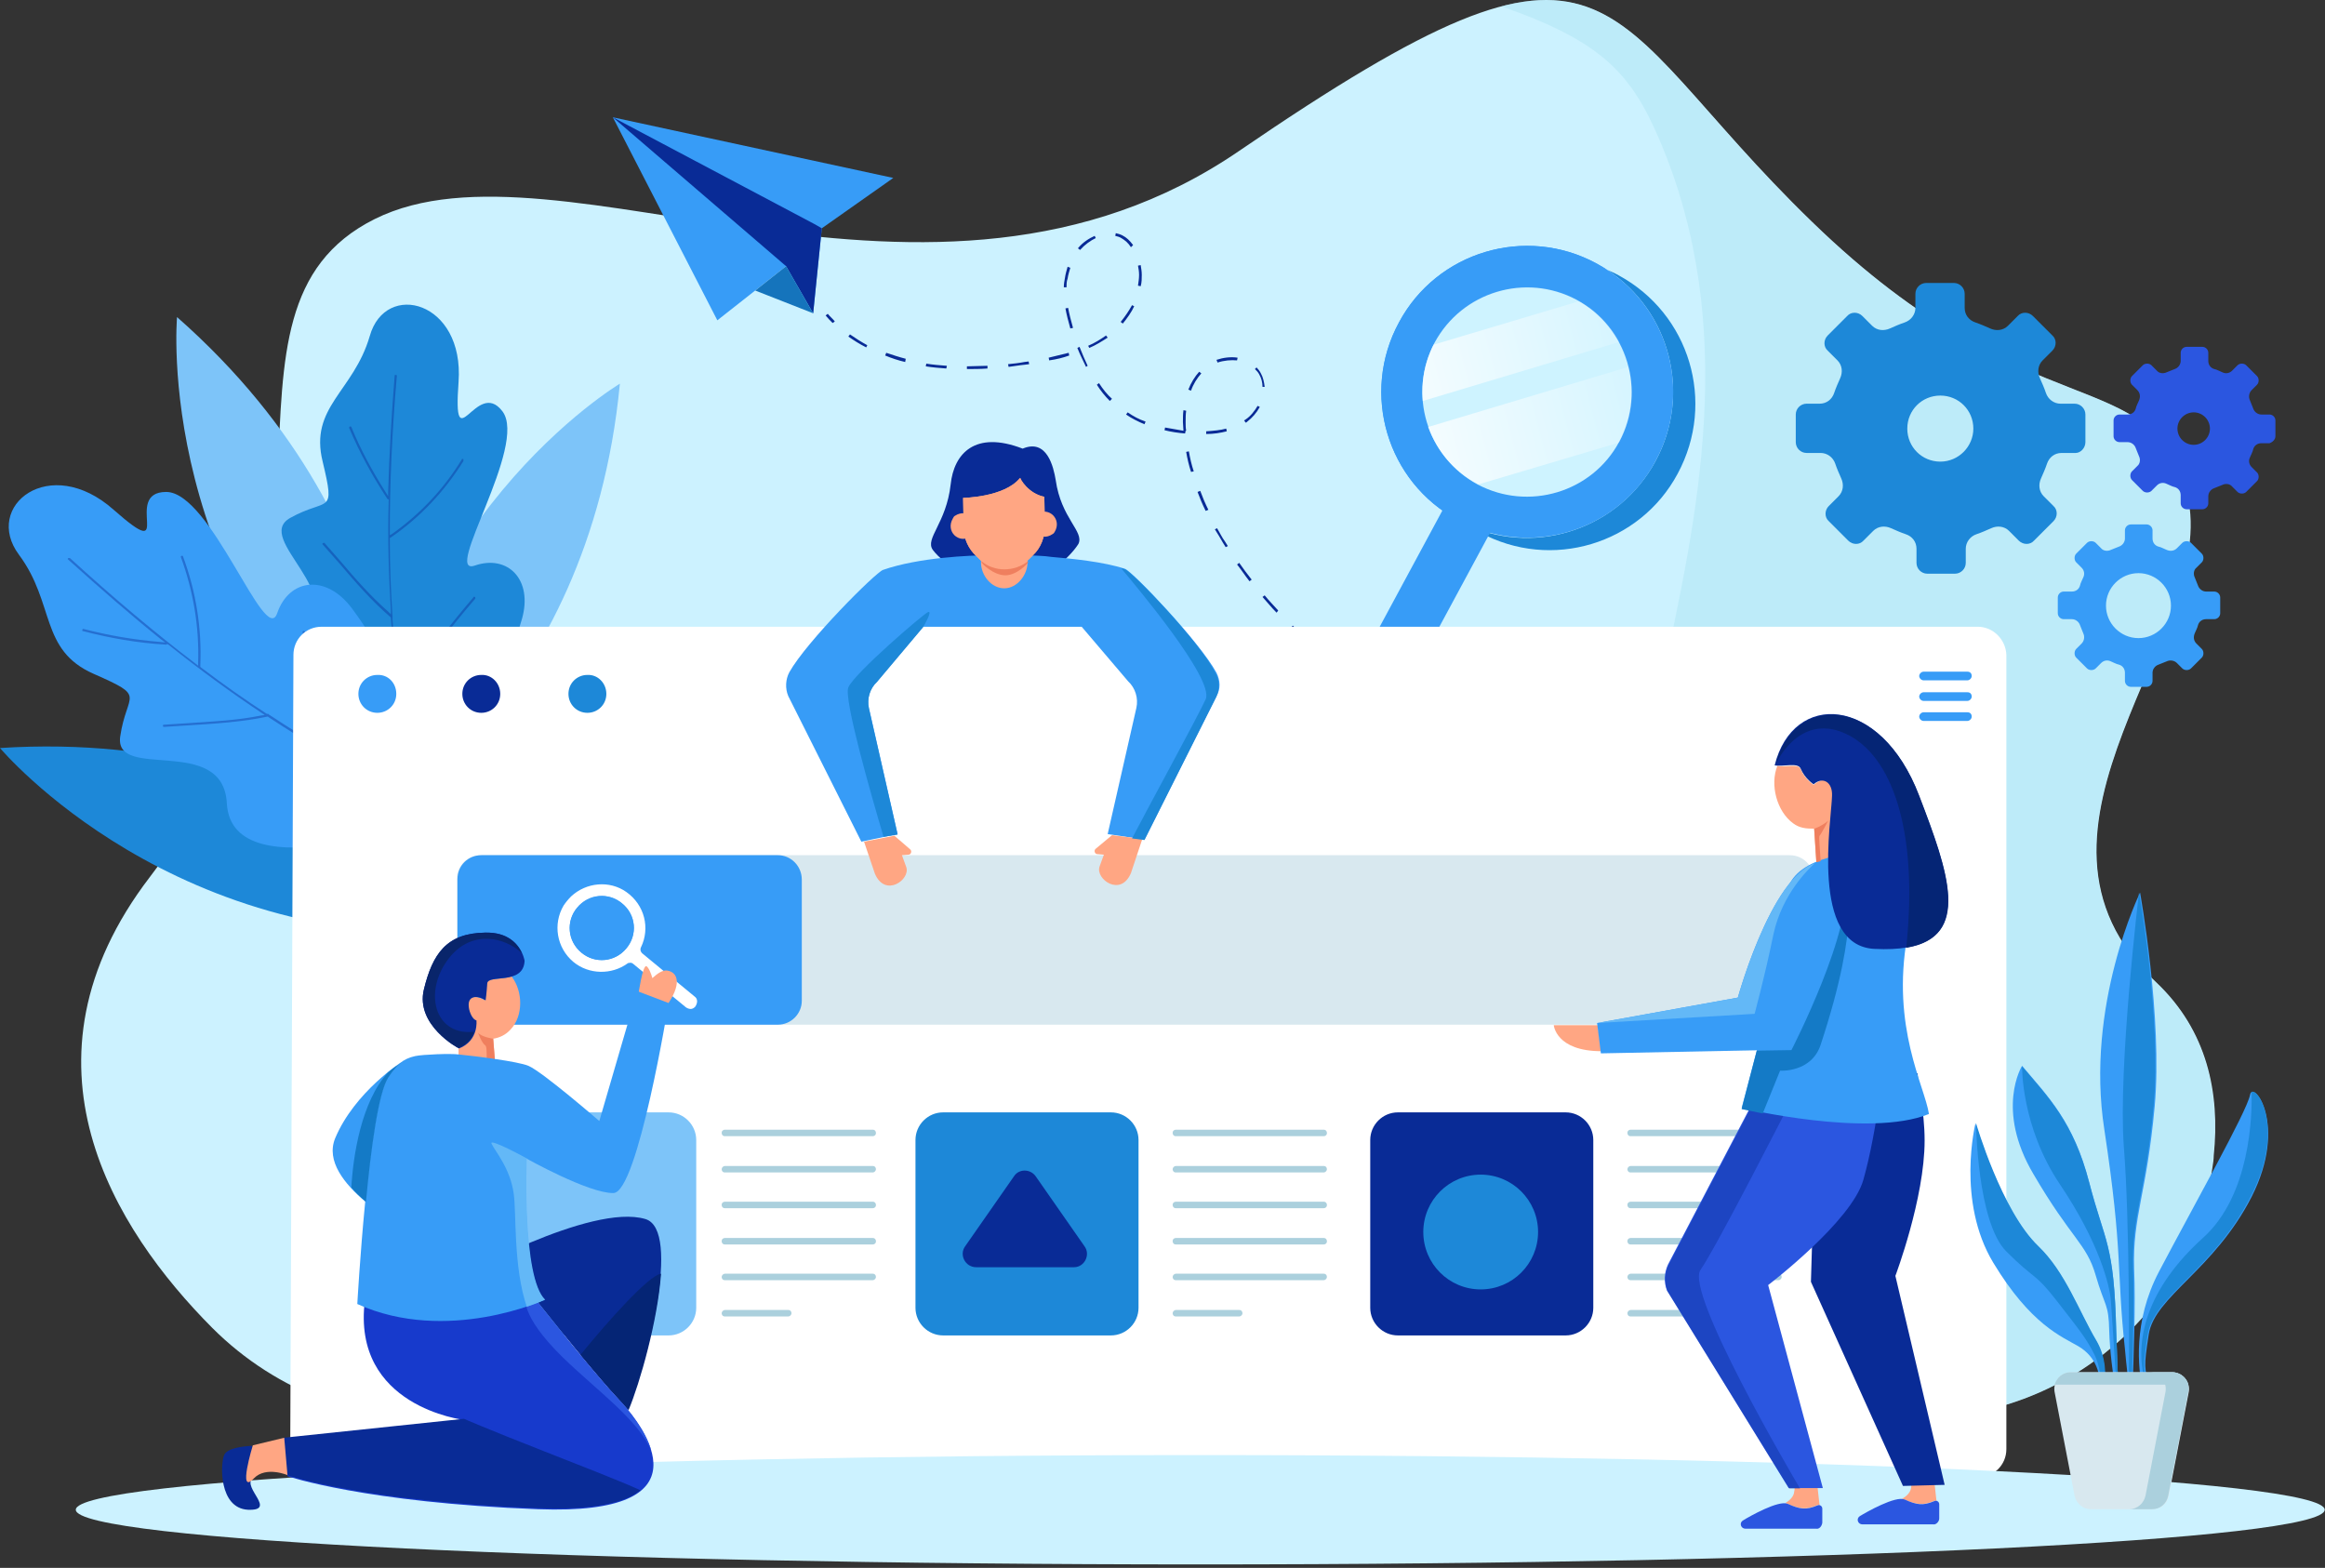 <svg width="347" height="234" viewBox="0 0 347 234" fill="none" xmlns="http://www.w3.org/2000/svg">
<rect x="0" y="0" width="347" height="234" fill="#333333" stroke="none"/>
<path d="M63.347 211.588H286.436C308.252 211.588 327.24 195.67 330.23 174.016C330.31 173.531 330.391 172.965 330.391 172.48C331.361 163.107 329.422 153.816 321.826 146.624C297.344 123.677 331.522 94.185 326.432 73.823C321.342 53.462 303.485 65.178 270.438 33.1C237.31 1.023 242.481 -16.834 184.951 22.515C138.814 54.108 83.466 18.96 55.914 32.696C28.442 46.432 55.994 87.075 22.382 130.868C1.212 158.502 17.049 183.469 31.674 198.175C36.522 203.023 42.258 206.659 48.561 209.002C53.247 210.78 58.257 211.588 63.347 211.588Z" fill="#CCF2FF"/>
<path opacity="0.48" d="M326.351 73.823C321.261 53.462 303.404 65.178 270.357 33.1C247.814 11.284 243.046 -3.987 224.058 0.942C239.168 6.194 243.45 11.042 247.652 20.819C271.73 77.217 221.877 133.858 255.813 159.31C274.478 173.369 235.613 193.811 200.222 211.587H286.355C308.171 211.587 327.159 195.67 330.149 174.016C330.23 173.531 330.31 172.965 330.31 172.48C331.28 163.107 329.341 153.815 321.746 146.624C297.344 123.758 331.442 94.185 326.351 73.823Z" fill="#ADE4F2"/>
<path d="M133.32 26.556L91.466 17.506L107.06 47.806L117.322 39.726L121.362 46.756L122.654 34.07L133.32 26.556Z" fill="#379CF7"/>
<path d="M121.523 33.424L122.654 34.07L121.362 46.756L117.322 39.726L91.466 17.506L121.523 33.424Z" fill="#092B96"/>
<path d="M112.716 43.362L121.362 46.756L117.322 39.726L112.716 43.362Z" fill="#1574BC"/>
<path d="M124.27 48.21C123.866 47.806 123.543 47.483 123.22 47.079L123.543 46.836C123.866 47.24 124.27 47.564 124.594 47.968L124.27 48.21Z" fill="#092B96"/>
<path d="M234.32 112.123C233.27 112.042 232.219 111.961 231.25 111.881L231.33 111.477C232.381 111.557 233.35 111.719 234.401 111.719L234.32 112.123ZM228.179 111.396C227.129 111.234 226.159 111.073 225.109 110.83L225.19 110.426C226.159 110.669 227.21 110.83 228.179 110.992V111.396ZM222.119 110.184C221.15 109.941 220.099 109.618 219.13 109.295L219.21 108.891C220.18 109.214 221.15 109.457 222.2 109.78L222.119 110.184ZM216.221 108.325C215.251 108.002 214.282 107.598 213.312 107.194L213.474 106.871C214.443 107.275 215.413 107.679 216.382 108.002L216.221 108.325ZM210.484 105.901C209.514 105.497 208.626 105.013 207.737 104.528L207.898 104.205C208.787 104.689 209.757 105.174 210.646 105.578L210.484 105.901ZM204.99 102.993C204.101 102.508 203.212 101.942 202.323 101.377L202.566 101.053C203.454 101.619 204.262 102.185 205.151 102.669L204.99 102.993ZM199.818 99.599C199.01 99.033 198.122 98.387 197.314 97.741L197.556 97.417C198.364 98.064 199.172 98.71 199.98 99.276L199.818 99.599ZM194.97 95.721C194.162 95.074 193.435 94.347 192.708 93.62L192.95 93.377C193.678 94.105 194.486 94.751 195.213 95.478L194.97 95.721ZM190.526 91.438C189.799 90.711 189.153 89.903 188.426 89.095L188.749 88.853C189.395 89.661 190.122 90.388 190.769 91.115L190.526 91.438ZM186.486 86.752C185.84 85.944 185.274 85.055 184.628 84.247L184.951 84.005C185.517 84.813 186.163 85.701 186.81 86.509L186.486 86.752ZM182.931 81.661C182.77 81.419 182.689 81.257 182.527 81.015C182.123 80.288 181.719 79.641 181.315 78.995L181.638 78.833C182.042 79.48 182.366 80.207 182.85 80.853C183.012 81.096 183.093 81.257 183.254 81.5L182.931 81.661ZM179.942 76.248C179.457 75.278 179.053 74.309 178.73 73.42L179.134 73.258C179.457 74.147 179.861 75.117 180.346 76.086L179.942 76.248ZM177.76 70.43C177.437 69.461 177.194 68.41 177.033 67.441L177.437 67.36C177.598 68.329 177.841 69.38 178.164 70.349L177.76 70.43ZM180.022 64.774V64.37C181.154 64.289 182.123 64.209 183.012 63.966L183.093 64.37C182.123 64.613 181.154 64.774 180.022 64.774ZM176.871 64.693C175.821 64.613 174.77 64.451 173.801 64.209L173.882 63.805C174.77 63.966 175.659 64.128 176.629 64.289C176.629 63.885 176.548 63.401 176.548 62.997C176.548 62.431 176.548 61.785 176.629 61.219L177.033 61.3C176.952 61.865 176.952 62.431 176.952 62.997C176.952 63.401 176.952 63.885 177.033 64.289H176.952L176.871 64.693ZM170.811 63.32C169.842 62.916 168.872 62.431 168.064 61.865L168.306 61.542C169.114 62.108 170.003 62.593 170.973 62.916L170.811 63.32ZM185.921 63.077L185.678 62.754C185.759 62.673 185.84 62.673 185.921 62.593C186.648 62.108 187.214 61.381 187.698 60.573L188.022 60.734C187.537 61.623 186.89 62.35 186.163 62.916C186.082 62.997 186.002 63.077 185.921 63.077ZM165.64 59.845C164.913 59.118 164.266 58.31 163.701 57.421L164.024 57.179C164.59 58.068 165.236 58.876 165.963 59.522L165.64 59.845ZM177.76 58.31L177.356 58.149C177.76 57.098 178.326 56.209 178.972 55.482L179.295 55.725C178.649 56.452 178.083 57.341 177.76 58.31ZM188.426 57.745C188.426 57.098 188.264 56.452 187.941 55.886C187.779 55.563 187.537 55.321 187.294 55.078L187.537 54.836C187.779 55.078 188.022 55.401 188.183 55.725C188.506 56.29 188.668 57.017 188.749 57.745H188.426ZM144.309 55.078V54.674C145.278 54.674 146.329 54.593 147.379 54.593V54.997C146.329 55.078 145.278 55.078 144.309 55.078ZM141.238 54.997C140.188 54.917 139.138 54.836 138.168 54.674L138.249 54.27C139.218 54.432 140.269 54.513 141.319 54.593L141.238 54.997ZM162.085 54.755C161.681 53.866 161.196 52.977 160.792 51.927L161.115 51.765C161.519 52.816 161.923 53.705 162.327 54.593L162.085 54.755ZM150.53 54.755L150.45 54.351C151.258 54.27 152.066 54.189 152.874 54.028L153.52 53.947L153.601 54.351L152.954 54.432C152.066 54.513 151.258 54.674 150.53 54.755ZM181.719 54.109L181.558 53.705C182.527 53.381 183.658 53.22 184.709 53.381L184.628 53.785C183.739 53.705 182.689 53.785 181.719 54.109ZM135.098 54.028C134.047 53.785 133.078 53.462 132.108 53.058L132.27 52.654C133.239 52.977 134.209 53.301 135.178 53.543L135.098 54.028ZM156.59 53.785L156.51 53.381C157.56 53.139 158.53 52.897 159.499 52.654L159.58 53.058C158.691 53.381 157.722 53.624 156.59 53.785ZM162.57 51.927L162.408 51.604C163.378 51.2 164.266 50.634 165.074 50.069L165.317 50.392C164.428 50.957 163.539 51.523 162.57 51.927ZM129.28 51.846C128.31 51.361 127.422 50.796 126.614 50.23L126.856 49.907C127.664 50.473 128.553 51.038 129.442 51.523L129.28 51.846ZM159.742 49.018C159.418 47.887 159.176 46.917 159.014 46.029L159.418 45.948C159.58 46.837 159.822 47.806 160.146 48.937L159.742 49.018ZM167.579 48.291L167.256 48.049C167.902 47.241 168.468 46.433 168.953 45.544L169.276 45.705C168.872 46.594 168.226 47.483 167.579 48.291ZM159.176 42.877H158.772C158.772 42.393 158.853 41.908 158.934 41.504C159.014 40.938 159.176 40.373 159.338 39.807L159.742 39.969C159.58 40.534 159.418 41.019 159.338 41.585C159.176 41.989 159.176 42.473 159.176 42.877ZM170.246 42.716L169.842 42.635C169.922 42.069 170.003 41.585 170.003 41.019C170.003 40.534 169.922 40.049 169.842 39.645L170.246 39.565C170.326 40.049 170.407 40.534 170.407 41.019C170.407 41.585 170.407 42.15 170.246 42.716ZM161.196 37.302L160.873 37.06C161.6 36.171 162.489 35.605 163.378 35.201L163.539 35.525C162.731 35.929 161.923 36.494 161.196 37.302ZM168.791 36.898C168.387 36.252 167.902 35.848 167.337 35.525C167.094 35.363 166.771 35.282 166.448 35.201L166.529 34.797C166.852 34.878 167.175 34.959 167.498 35.121C168.145 35.444 168.63 35.929 169.114 36.575L168.791 36.898Z" fill="#092B96"/>
<path d="M238.037 112.204C237.875 112.204 237.714 112.204 237.552 112.204V111.8C238.037 111.8 238.602 111.8 239.087 111.8V112.204C238.764 112.204 238.36 112.204 238.037 112.204Z" fill="#092B96"/>
<path d="M241.592 41.1C241.026 40.776 240.461 40.534 239.895 40.292C249.268 46.433 252.5 58.795 247.086 68.814C241.673 78.833 229.553 82.954 219.291 78.51C219.776 78.833 220.341 79.157 220.907 79.48C231.492 85.217 244.743 81.257 250.399 70.673C256.136 60.007 252.177 46.837 241.592 41.1Z" fill="#1D88D8"/>
<path d="M238.279 39.322C227.694 33.585 214.443 37.544 208.787 48.129C203.05 58.714 207.009 71.965 217.594 77.621C228.179 83.358 241.43 79.399 247.086 68.814C252.823 58.229 248.864 45.059 238.279 39.322ZM220.503 72.288C212.908 68.168 210.08 58.714 214.12 51.119C218.241 43.524 227.694 40.696 235.289 44.736C242.885 48.856 245.713 58.31 241.673 65.905C237.633 73.5 228.098 76.329 220.503 72.288Z" fill="#379CF7"/>
<path d="M212.1 49.907C217.513 39.888 229.633 35.767 239.895 40.292C239.41 39.968 238.845 39.645 238.279 39.322C227.694 33.585 214.443 37.544 208.787 48.129C203.05 58.714 207.009 71.965 217.594 77.621C218.16 77.945 218.725 78.187 219.291 78.429C209.918 72.369 206.686 60.007 212.1 49.907Z" fill="#379CF7"/>
<path opacity="0.05" d="M235.128 44.574C227.452 40.615 217.998 43.604 214.039 51.28C210.08 58.956 213.069 68.41 220.745 72.369C228.421 76.328 237.875 73.339 241.834 65.663C245.793 57.987 242.804 48.533 235.128 44.574Z" fill="white"/>
<path d="M241.673 51.038L212.342 59.845C212.1 57.017 212.585 54.108 213.958 51.442L235.613 44.978C238.279 46.352 240.299 48.533 241.673 51.038Z" fill="url(#paint0_linear)"/>
<path d="M241.834 65.663C241.753 65.825 241.673 65.986 241.592 66.067L220.665 72.288C217.029 70.43 214.443 67.279 213.15 63.724L243.046 54.755C244.016 58.391 243.612 62.188 241.834 65.663Z" fill="url(#paint1_linear)"/>
<path d="M223.515 77.421L216.616 73.7L194.024 115.59L200.923 119.31L223.515 77.421Z" fill="#379CF7"/>
<path d="M311.242 65.986V61.865C311.242 60.977 310.514 60.249 309.626 60.249H307.525C306.555 60.249 305.666 59.603 305.343 58.633C305.101 57.906 304.778 57.179 304.454 56.452C304.05 55.563 304.131 54.513 304.858 53.785L306.313 52.331C306.959 51.685 306.959 50.634 306.313 50.069L303.404 47.16C302.758 46.513 301.707 46.513 301.142 47.16L299.687 48.614C298.96 49.341 297.91 49.422 297.021 49.018C296.294 48.695 295.566 48.372 294.839 48.129C293.87 47.806 293.223 46.998 293.223 45.948V43.847C293.223 42.958 292.496 42.231 291.607 42.231H287.486C286.598 42.231 285.87 42.958 285.87 43.847V45.948C285.87 46.917 285.224 47.806 284.254 48.129C283.527 48.372 282.8 48.695 282.073 49.018C281.184 49.422 280.134 49.341 279.406 48.614L277.952 47.16C277.306 46.513 276.255 46.513 275.69 47.16L272.781 50.069C272.134 50.715 272.134 51.765 272.781 52.331L274.235 53.785C274.962 54.513 275.043 55.563 274.639 56.452C274.316 57.179 273.993 57.906 273.75 58.633C273.427 59.603 272.619 60.249 271.569 60.249H269.63C268.741 60.249 268.014 60.977 268.014 61.865V65.986C268.014 66.875 268.741 67.602 269.63 67.602H271.73C272.7 67.602 273.589 68.249 273.912 69.218C274.154 69.945 274.478 70.672 274.801 71.4C275.205 72.288 275.124 73.339 274.397 74.066L272.942 75.52C272.296 76.167 272.296 77.217 272.942 77.783L275.851 80.692C276.498 81.338 277.548 81.338 278.114 80.692L279.568 79.237C280.295 78.51 281.346 78.429 282.234 78.833C282.962 79.156 283.689 79.48 284.416 79.722C285.386 80.045 286.032 80.853 286.032 81.904V84.004C286.032 84.893 286.759 85.621 287.648 85.621H291.769C292.658 85.621 293.385 84.893 293.385 84.004V81.904C293.385 80.934 294.031 80.045 295.001 79.722C295.728 79.48 296.455 79.156 297.182 78.833C298.071 78.429 299.122 78.51 299.849 79.237L301.303 80.692C301.95 81.338 303 81.338 303.566 80.692L306.474 77.783C307.121 77.136 307.121 76.086 306.474 75.52L305.02 74.066C304.293 73.339 304.212 72.288 304.616 71.4C304.939 70.672 305.262 69.945 305.505 69.218C305.828 68.249 306.636 67.602 307.686 67.602H309.787C310.514 67.602 311.242 66.875 311.242 65.986ZM289.587 68.895C286.84 68.895 284.658 66.713 284.658 63.966C284.658 61.219 286.84 59.037 289.587 59.037C292.334 59.037 294.516 61.219 294.516 63.966C294.516 66.632 292.334 68.895 289.587 68.895Z" fill="#1D88D8"/>
<path d="M331.361 91.519V89.176C331.361 88.691 330.957 88.287 330.472 88.287H329.26C328.694 88.287 328.21 87.883 328.048 87.398C327.886 86.994 327.725 86.59 327.563 86.186C327.321 85.701 327.402 85.055 327.806 84.732L328.614 83.924C328.937 83.601 328.937 82.954 328.614 82.631L326.998 81.015C326.674 80.692 326.028 80.692 325.705 81.015L324.897 81.823C324.493 82.227 323.927 82.308 323.362 82.065C322.958 81.904 322.554 81.661 322.15 81.581C321.584 81.419 321.261 80.934 321.261 80.369V79.157C321.261 78.672 320.857 78.268 320.372 78.268H318.029C317.544 78.268 317.14 78.672 317.14 79.157V80.369C317.14 80.934 316.736 81.419 316.251 81.581C315.847 81.742 315.443 81.904 315.039 82.065C314.554 82.308 313.908 82.227 313.585 81.823L312.777 81.015C312.454 80.692 311.807 80.692 311.484 81.015L309.868 82.631C309.545 82.954 309.545 83.601 309.868 83.924L310.676 84.732C311.08 85.136 311.161 85.701 310.918 86.186C310.757 86.59 310.514 86.994 310.434 87.398C310.272 87.964 309.787 88.287 309.222 88.287H308.01C307.525 88.287 307.121 88.691 307.121 89.176V91.519C307.121 92.004 307.525 92.408 308.01 92.408H309.222C309.787 92.408 310.272 92.812 310.434 93.297C310.595 93.701 310.757 94.105 310.918 94.509C311.161 94.993 311.08 95.64 310.676 96.044L309.868 96.852C309.545 97.175 309.545 97.821 309.868 98.145L311.484 99.761C311.807 100.084 312.454 100.084 312.777 99.761L313.585 98.953C313.989 98.549 314.554 98.468 315.039 98.71C315.443 98.872 315.847 99.114 316.251 99.195C316.817 99.357 317.14 99.841 317.14 100.407V101.619C317.14 102.104 317.544 102.508 318.029 102.508H320.372C320.857 102.508 321.261 102.104 321.261 101.619V100.407C321.261 99.841 321.665 99.357 322.15 99.195C322.554 99.033 322.958 98.872 323.362 98.71C323.846 98.468 324.493 98.549 324.897 98.953L325.705 99.761C326.028 100.084 326.674 100.084 326.998 99.761L328.614 98.145C328.937 97.821 328.937 97.175 328.614 96.852L327.806 96.044C327.402 95.64 327.321 95.074 327.563 94.509C327.725 94.105 327.967 93.701 328.048 93.297C328.21 92.731 328.694 92.408 329.26 92.408H330.472C330.957 92.408 331.361 92.004 331.361 91.519ZM319.16 95.236C316.494 95.236 314.312 93.054 314.312 90.388C314.312 87.721 316.494 85.54 319.16 85.54C321.826 85.54 324.008 87.721 324.008 90.388C324.008 93.054 321.826 95.236 319.16 95.236Z" fill="#379CF7"/>
<path d="M339.602 65.097V62.754C339.602 62.269 339.198 61.865 338.713 61.865H337.501C336.936 61.865 336.451 61.461 336.289 60.977C336.128 60.573 335.966 60.169 335.805 59.765C335.562 59.28 335.643 58.633 336.047 58.229L336.855 57.421C337.178 57.098 337.178 56.452 336.855 56.129L335.239 54.513C334.916 54.189 334.269 54.189 333.946 54.513L333.138 55.321C332.734 55.725 332.169 55.805 331.684 55.563C331.28 55.401 330.876 55.159 330.472 55.078C329.906 54.917 329.583 54.432 329.583 53.866V52.654C329.583 52.169 329.179 51.765 328.694 51.765H326.351C325.866 51.765 325.462 52.169 325.462 52.654V53.866C325.462 54.432 325.058 54.917 324.573 55.078C324.17 55.24 323.766 55.401 323.362 55.563C322.877 55.805 322.23 55.725 321.907 55.321L321.099 54.513C320.776 54.189 320.13 54.189 319.806 54.513L318.19 56.129C317.867 56.452 317.867 57.098 318.19 57.421L318.998 58.229C319.402 58.633 319.483 59.199 319.241 59.765C319.079 60.169 318.837 60.573 318.756 60.977C318.594 61.542 318.109 61.865 317.544 61.865H316.332C315.847 61.865 315.443 62.269 315.443 62.754V65.097C315.443 65.582 315.847 65.986 316.332 65.986H317.544C318.109 65.986 318.594 66.39 318.756 66.875C318.917 67.279 319.079 67.683 319.241 68.087C319.483 68.572 319.402 69.218 318.998 69.541L318.19 70.349C317.867 70.673 317.867 71.319 318.19 71.642L319.806 73.258C320.13 73.581 320.776 73.581 321.099 73.258L321.907 72.45C322.311 72.046 322.877 71.965 323.362 72.208C323.766 72.369 324.17 72.612 324.573 72.693C325.139 72.854 325.462 73.339 325.462 73.905V75.117C325.462 75.601 325.866 76.005 326.351 76.005H328.694C329.179 76.005 329.583 75.601 329.583 75.117V74.066C329.583 73.501 329.987 73.016 330.472 72.854C330.876 72.693 331.28 72.531 331.684 72.369C332.169 72.127 332.815 72.208 333.138 72.612L333.946 73.42C334.269 73.743 334.916 73.743 335.239 73.42L336.855 71.804C337.178 71.481 337.178 70.834 336.855 70.511L336.047 69.703C335.643 69.299 335.562 68.733 335.805 68.249C335.966 67.845 336.209 67.441 336.289 67.037C336.451 66.471 336.936 66.148 337.501 66.148H338.713C339.198 65.986 339.602 65.582 339.602 65.097ZM327.401 66.39C326.028 66.39 324.977 65.259 324.977 63.966C324.977 62.593 326.109 61.542 327.401 61.542C328.775 61.542 329.825 62.673 329.825 63.966C329.825 65.259 328.775 66.39 327.401 66.39Z" fill="#2B56E0"/>
<path d="M72.882 139.029C72.882 139.029 49.45 108.487 0 111.638C0 111.638 26.26 142.988 72.882 139.029Z" fill="#1D88D8"/>
<path d="M58.58 118.263C58.58 118.263 63.67 80.126 26.422 47.321C26.422 47.321 22.785 88.044 58.58 118.263Z" fill="#7DC4F9"/>
<path d="M54.944 123.192C54.944 123.192 87.91 105.335 92.516 57.26C92.516 57.26 58.257 77.702 54.944 123.192Z" fill="#7DC4F9"/>
<path d="M62.459 120.445C62.459 120.445 34.986 103.558 45.006 95.074C52.52 88.691 37.734 80.449 43.309 77.298C48.965 74.147 50.096 77.055 48.157 68.895C46.137 60.734 52.763 58.471 55.187 50.149C57.53 41.827 69.326 44.897 68.438 57.017C67.549 69.137 71.104 56.29 74.983 61.38C78.861 66.471 65.933 86.105 70.862 84.408C75.79 82.711 79.588 86.509 77.891 92.407C73.932 106.143 62.459 120.445 62.459 120.445Z" fill="#1D88D8"/>
<path opacity="0.39" d="M63.428 126.505C63.347 126.505 63.347 126.424 63.347 126.343C61.489 116.971 59.307 104.689 58.338 92.246V92.165L58.257 92.084C55.429 89.66 52.924 86.751 50.581 84.004C49.773 83.115 48.965 82.146 48.157 81.257C48.076 81.176 48.076 81.176 48.157 81.095C48.238 81.014 48.319 81.014 48.399 81.014C48.399 81.014 48.48 81.014 48.48 81.095C49.288 81.984 50.015 82.873 50.823 83.762C53.005 86.347 55.348 89.014 57.934 91.276L58.338 91.68V91.115C58.014 85.862 57.853 80.449 58.014 74.712V74.55L57.853 74.47C57.853 74.47 57.772 74.47 57.772 74.389C55.59 71.076 53.651 67.521 52.116 63.885C52.116 63.804 52.116 63.804 52.116 63.723C52.197 63.642 52.278 63.643 52.358 63.643L52.439 63.723C53.813 67.117 55.59 70.349 57.53 73.419L57.934 74.066V73.338C58.095 67.844 58.419 62.188 58.903 56.047C58.903 55.967 58.903 55.967 58.984 55.967C59.065 55.967 59.065 55.967 59.146 55.967C59.227 55.967 59.227 56.047 59.227 56.128C58.499 64.531 58.176 72.207 58.176 79.398V79.883L58.58 79.641C62.782 76.651 66.256 72.934 68.922 68.571C68.922 68.49 69.003 68.491 69.084 68.491C69.165 68.491 69.165 68.571 69.165 68.652C69.165 68.733 69.165 68.733 69.165 68.814C66.337 73.338 62.701 77.217 58.338 80.207L58.176 80.287V80.449C58.176 84.489 58.338 88.287 58.58 92.003V92.084V92.165C58.58 92.246 58.58 92.246 58.58 92.326V92.407V92.488C58.822 95.72 59.146 99.195 59.63 102.911L59.711 103.558L60.035 103.073C63.347 98.225 66.903 93.538 70.7 89.094C70.781 89.014 70.781 89.014 70.862 89.094C70.942 89.094 70.942 89.175 70.942 89.256V89.337C66.903 94.023 63.186 98.952 59.711 104.043L59.63 104.123V104.204C60.519 110.83 61.651 117.94 63.428 126.667C63.428 126.747 63.428 126.747 63.428 126.747C63.59 126.586 63.509 126.586 63.428 126.505Z" fill="#092B96"/>
<path d="M66.175 121.576C66.175 121.576 34.582 133.696 33.855 119.879C33.29 109.537 17.049 116.647 17.938 109.941C18.907 103.235 22.058 104.123 13.978 100.568C5.898 97.013 8.242 90.064 2.828 82.792C-2.586 75.52 7.434 67.602 16.968 76.086C26.502 84.489 18.099 73.419 24.806 73.419C31.512 73.419 39.592 96.69 41.37 91.519C43.147 86.347 48.642 85.62 52.52 90.791C61.57 102.831 66.175 121.576 66.175 121.576Z" fill="#379CF7"/>
<path opacity="0.39" d="M71.831 124.646C71.751 124.646 71.751 124.646 71.67 124.646C62.701 120.202 50.985 114.223 40.077 107.032L39.996 106.951H39.915C36.118 107.759 32.078 108.002 28.28 108.244C26.987 108.325 25.775 108.406 24.483 108.486C24.402 108.486 24.402 108.486 24.321 108.406C24.321 108.325 24.321 108.163 24.402 108.163H24.483C25.695 108.082 26.987 108.002 28.199 107.921C31.755 107.678 35.391 107.517 38.946 106.79L39.511 106.709L39.026 106.386C34.421 103.315 29.896 100.002 25.129 96.205L24.967 96.124L24.806 96.205H24.725C20.523 95.962 16.402 95.235 12.363 94.185C12.282 94.185 12.282 94.104 12.282 94.104C12.282 94.023 12.282 93.942 12.363 93.862H12.443C16.16 94.831 19.958 95.478 23.836 95.801L24.644 95.882L23.998 95.397C19.473 91.761 15.029 87.882 10.181 83.519C10.1 83.438 10.1 83.438 10.1 83.438C10.1 83.358 10.181 83.358 10.181 83.277C10.262 83.277 10.342 83.277 10.423 83.277C16.968 89.256 23.109 94.427 29.169 99.033L29.573 99.356V98.871C29.735 93.458 28.846 88.206 26.987 83.115C26.987 83.034 26.987 83.034 27.068 82.954C27.149 82.954 27.23 82.954 27.23 82.954C27.311 82.954 27.311 83.034 27.311 83.034C29.25 88.286 30.139 93.781 29.896 99.356V99.518L29.977 99.598C33.37 102.184 36.602 104.446 39.834 106.547H39.915H39.996C40.077 106.547 40.077 106.547 40.158 106.628V106.709H40.239C43.066 108.567 46.137 110.506 49.611 112.526L50.177 112.85L49.934 112.203C47.995 106.386 46.379 100.326 45.167 94.346C45.167 94.266 45.167 94.185 45.248 94.185C45.329 94.185 45.41 94.185 45.41 94.185C45.41 94.185 45.49 94.185 45.49 94.266C46.783 100.568 48.561 106.87 50.581 113.011V113.092L50.662 113.173C56.722 116.647 63.428 120.202 71.751 124.323C71.831 124.323 71.831 124.404 71.831 124.404C71.993 124.485 71.912 124.566 71.831 124.646Z" fill="#092B96"/>
<path d="M295.162 93.539H47.995C45.652 93.539 43.794 95.397 43.794 97.74L43.309 218.294C43.309 220.637 45.167 222.496 47.51 222.496L295.243 220.476C297.586 220.476 299.445 218.617 299.445 216.274V97.74C299.364 95.478 297.506 93.539 295.162 93.539Z" fill="white"/>
<path d="M267.125 127.636H71.751C69.811 127.636 68.195 129.171 68.195 131.191V149.371C68.195 151.311 69.731 152.927 71.751 152.927H267.125C269.064 152.927 270.68 151.391 270.68 149.371V131.191C270.68 129.171 269.064 127.636 267.125 127.636Z" fill="#D8E8EF"/>
<path d="M116.111 127.636H71.832C69.893 127.636 68.277 129.171 68.277 131.191V149.371C68.277 151.311 69.812 152.927 71.832 152.927H116.111C118.05 152.927 119.666 151.311 119.666 149.371V131.272C119.666 129.252 118.05 127.636 116.111 127.636Z" fill="#379CF7"/>
<path d="M99.788 166.016H74.74C72.478 166.016 70.619 167.875 70.619 170.137V195.185C70.619 197.447 72.478 199.306 74.74 199.306H99.788C102.05 199.306 103.909 197.447 103.909 195.185V170.137C103.909 167.875 102.05 166.016 99.788 166.016Z" fill="#7DC4F9"/>
<path d="M165.802 166.016H140.754C138.491 166.016 136.633 167.875 136.633 170.137V195.185C136.633 197.447 138.491 199.306 140.754 199.306H165.802C168.064 199.306 169.922 197.447 169.922 195.185V170.137C169.922 167.875 168.064 166.016 165.802 166.016Z" fill="#1D88D8"/>
<path d="M108.191 169.572C107.868 169.572 107.706 169.329 107.706 169.087C107.706 168.764 107.949 168.602 108.191 168.602H130.25C130.573 168.602 130.734 168.844 130.734 169.087C130.734 169.41 130.492 169.572 130.25 169.572H108.191Z" fill="#ABD0DD"/>
<path d="M108.191 174.985C107.868 174.985 107.706 174.743 107.706 174.5C107.706 174.258 107.949 174.016 108.191 174.016H130.25C130.573 174.016 130.734 174.258 130.734 174.5C130.734 174.743 130.492 174.985 130.25 174.985H108.191Z" fill="#ABD0DD"/>
<path d="M108.191 180.318C107.868 180.318 107.706 180.076 107.706 179.833C107.706 179.51 107.949 179.349 108.191 179.349H130.25C130.573 179.349 130.734 179.591 130.734 179.833C130.734 180.157 130.492 180.318 130.25 180.318H108.191Z" fill="#ABD0DD"/>
<path d="M108.191 185.732C107.868 185.732 107.706 185.489 107.706 185.247C107.706 184.924 107.949 184.762 108.191 184.762H130.25C130.573 184.762 130.734 185.004 130.734 185.247C130.734 185.57 130.492 185.732 130.25 185.732H108.191Z" fill="#ABD0DD"/>
<path d="M108.191 191.064C107.868 191.064 107.706 190.822 107.706 190.58C107.706 190.337 107.949 190.095 108.191 190.095H130.25C130.573 190.095 130.734 190.337 130.734 190.58C130.734 190.822 130.492 191.064 130.25 191.064H108.191Z" fill="#ABD0DD"/>
<path d="M108.191 196.478C107.868 196.478 107.706 196.236 107.706 195.993C107.706 195.751 107.949 195.509 108.191 195.509H117.645C117.968 195.509 118.13 195.751 118.13 195.993C118.13 196.236 117.887 196.478 117.645 196.478H108.191Z" fill="#ABD0DD"/>
<path d="M175.498 169.572C175.174 169.572 175.013 169.329 175.013 169.087C175.013 168.764 175.255 168.602 175.498 168.602H197.556C197.879 168.602 198.041 168.844 198.041 169.087C198.041 169.41 197.798 169.572 197.556 169.572H175.498Z" fill="#ABD0DD"/>
<path d="M175.498 174.985C175.174 174.985 175.013 174.743 175.013 174.5C175.013 174.258 175.255 174.016 175.498 174.016H197.556C197.879 174.016 198.041 174.258 198.041 174.5C198.041 174.743 197.798 174.985 197.556 174.985H175.498Z" fill="#ABD0DD"/>
<path d="M175.498 180.318C175.174 180.318 175.013 180.076 175.013 179.833C175.013 179.51 175.255 179.349 175.498 179.349H197.556C197.879 179.349 198.041 179.591 198.041 179.833C198.041 180.157 197.798 180.318 197.556 180.318H175.498Z" fill="#ABD0DD"/>
<path d="M175.498 185.732C175.174 185.732 175.013 185.489 175.013 185.247C175.013 184.924 175.255 184.762 175.498 184.762H197.556C197.879 184.762 198.041 185.004 198.041 185.247C198.041 185.57 197.798 185.732 197.556 185.732H175.498Z" fill="#ABD0DD"/>
<path d="M175.498 191.064C175.174 191.064 175.013 190.822 175.013 190.58C175.013 190.337 175.255 190.095 175.498 190.095H197.556C197.879 190.095 198.041 190.337 198.041 190.58C198.041 190.822 197.798 191.064 197.556 191.064H175.498Z" fill="#ABD0DD"/>
<path d="M175.498 196.478C175.174 196.478 175.013 196.236 175.013 195.993C175.013 195.751 175.255 195.509 175.498 195.509H184.951C185.274 195.509 185.436 195.751 185.436 195.993C185.436 196.236 185.194 196.478 184.951 196.478H175.498Z" fill="#ABD0DD"/>
<path d="M233.674 166.016H208.626C206.363 166.016 204.505 167.875 204.505 170.137V195.185C204.505 197.447 206.363 199.306 208.626 199.306H233.674C235.936 199.306 237.794 197.447 237.794 195.185V170.137C237.794 167.875 235.936 166.016 233.674 166.016Z" fill="#092B96"/>
<path d="M243.37 169.572C243.046 169.572 242.885 169.329 242.885 169.087C242.885 168.764 243.127 168.602 243.37 168.602H265.428C265.751 168.602 265.913 168.844 265.913 169.087C265.913 169.41 265.67 169.572 265.428 169.572H243.37Z" fill="#ABD0DD"/>
<path d="M243.37 174.985C243.046 174.985 242.885 174.743 242.885 174.5C242.885 174.258 243.127 174.016 243.37 174.016H265.428C265.751 174.016 265.913 174.258 265.913 174.5C265.913 174.743 265.67 174.985 265.428 174.985H243.37Z" fill="#ABD0DD"/>
<path d="M243.37 180.318C243.046 180.318 242.885 180.076 242.885 179.833C242.885 179.51 243.127 179.349 243.37 179.349H265.428C265.751 179.349 265.913 179.591 265.913 179.833C265.913 180.157 265.67 180.318 265.428 180.318H243.37Z" fill="#ABD0DD"/>
<path d="M243.37 185.732C243.046 185.732 242.885 185.489 242.885 185.247C242.885 184.924 243.127 184.762 243.37 184.762H265.428C265.751 184.762 265.913 185.004 265.913 185.247C265.913 185.57 265.67 185.732 265.428 185.732H243.37Z" fill="#ABD0DD"/>
<path d="M243.37 191.064C243.046 191.064 242.885 190.822 242.885 190.58C242.885 190.337 243.127 190.095 243.37 190.095H265.428C265.751 190.095 265.913 190.337 265.913 190.58C265.913 190.822 265.67 191.064 265.428 191.064H243.37Z" fill="#ABD0DD"/>
<path d="M243.37 196.478C243.046 196.478 242.885 196.236 242.885 195.993C242.885 195.751 243.127 195.509 243.37 195.509H252.823C253.146 195.509 253.308 195.751 253.308 195.993C253.308 196.236 253.066 196.478 252.823 196.478H243.37Z" fill="#ABD0DD"/>
<path fill-rule="evenodd" clip-rule="evenodd" d="M293.627 100.245H287.082C286.759 100.245 286.436 100.568 286.436 100.892C286.436 101.215 286.759 101.538 287.082 101.538H293.627C293.95 101.538 294.274 101.215 294.274 100.892C294.274 100.488 294.031 100.245 293.627 100.245Z" fill="#379CF7"/>
<path fill-rule="evenodd" clip-rule="evenodd" d="M293.627 103.316H287.082C286.759 103.316 286.436 103.639 286.436 103.962C286.436 104.285 286.759 104.608 287.082 104.608H293.627C293.95 104.608 294.274 104.285 294.274 103.962C294.274 103.558 294.031 103.316 293.627 103.316Z" fill="#379CF7"/>
<path fill-rule="evenodd" clip-rule="evenodd" d="M293.627 106.305H287.082C286.759 106.305 286.436 106.628 286.436 106.952C286.436 107.275 286.759 107.598 287.082 107.598H293.627C293.95 107.598 294.274 107.275 294.274 106.952C294.274 106.548 294.031 106.305 293.627 106.305Z" fill="#379CF7"/>
<path d="M59.145 103.558C59.145 105.174 57.853 106.386 56.318 106.386C54.702 106.386 53.489 105.093 53.489 103.558C53.489 101.942 54.782 100.73 56.318 100.73C57.934 100.649 59.145 101.942 59.145 103.558Z" fill="#379CF7"/>
<path d="M74.659 103.558C74.659 105.174 73.366 106.386 71.831 106.386C70.215 106.386 69.003 105.093 69.003 103.558C69.003 101.942 70.296 100.73 71.831 100.73C73.366 100.649 74.659 101.942 74.659 103.558Z" fill="#092B96"/>
<path d="M90.496 103.558C90.496 105.174 89.203 106.386 87.668 106.386C86.052 106.386 84.84 105.093 84.84 103.558C84.84 101.942 86.133 100.73 87.668 100.73C89.203 100.649 90.496 101.942 90.496 103.558Z" fill="#1D88D8"/>
<path d="M161.842 185.974L154.57 175.551C153.762 174.419 152.066 174.419 151.338 175.551L144.066 185.974C143.097 187.267 144.066 189.125 145.682 189.125H160.307C161.842 189.125 162.812 187.267 161.842 185.974Z" fill="#092B96"/>
<path d="M220.988 192.438C225.718 192.438 229.553 188.603 229.553 183.873C229.553 179.143 225.718 175.308 220.988 175.308C216.258 175.308 212.423 179.143 212.423 183.873C212.423 188.603 216.258 192.438 220.988 192.438Z" fill="#1D88D8"/>
<path d="M346.955 225.324C346.955 220.799 271.811 217.163 179.134 217.163C86.456 217.163 11.312 220.799 11.312 225.324C11.312 229.848 86.456 233.484 179.134 233.484C271.811 233.484 346.955 229.848 346.955 225.324Z" fill="#CCF2FF"/>
<path fill-rule="evenodd" clip-rule="evenodd" d="M157.56 71.642C157.237 69.703 156.267 65.42 152.631 66.956C145.521 64.208 142.37 67.683 141.885 72.288C141.238 78.106 138.006 80.368 139.218 82.065C140.754 84.166 145.359 87.156 150.207 87.317C155.217 87.398 159.58 83.358 160.954 81.176C161.842 79.318 158.368 77.379 157.56 71.642Z" fill="#092B96"/>
<path fill-rule="evenodd" clip-rule="evenodd" d="M181.558 100.407C179.053 95.801 169.034 85.297 167.902 84.893C164.751 83.843 159.822 83.358 156.914 83.116C154.974 82.792 149.642 82.873 149.642 82.873H147.541C144.794 82.873 137.118 83.196 131.785 85.055C130.654 85.459 120.392 95.72 117.806 100.326C117.241 101.376 117.16 102.75 117.645 103.881L128.553 125.616L133.966 124.485L129.684 105.659C129.361 104.204 129.846 102.669 130.896 101.7L137.764 93.539H147.541H161.438L168.387 101.7C169.438 102.669 169.922 104.204 169.599 105.659L165.317 124.485L170.811 125.293L181.558 103.881C182.204 102.831 182.123 101.538 181.558 100.407Z" fill="#379CF7"/>
<path fill-rule="evenodd" clip-rule="evenodd" d="M133.482 124.728L135.825 126.748C136.148 126.99 135.986 127.556 135.582 127.556L134.613 127.637L135.259 129.414C135.906 131.273 132.108 134.02 130.573 130.384L128.957 125.617L133.482 124.728Z" fill="#FFA683"/>
<path fill-rule="evenodd" clip-rule="evenodd" d="M165.963 124.647L163.539 126.667C163.216 126.909 163.378 127.475 163.782 127.475L164.751 127.556L164.105 129.333C163.458 131.192 167.256 133.939 168.791 130.303L170.488 125.213L165.963 124.647Z" fill="#FFA683"/>
<path fill-rule="evenodd" clip-rule="evenodd" d="M155.863 74.147L155.944 78.51C155.944 80.126 155.378 81.742 154.166 82.873C154.005 83.035 153.762 83.277 153.601 83.439C151.581 85.378 148.349 85.459 146.329 83.6L145.763 83.035C144.551 81.984 143.824 80.368 143.824 78.752L143.743 74.308C143.743 74.308 149.965 74.228 152.308 71.319C152.227 71.4 153.439 73.662 155.863 74.147Z" fill="#FFA683"/>
<path fill-rule="evenodd" clip-rule="evenodd" d="M155.863 74.147L155.944 78.51C155.944 80.126 155.378 81.742 154.166 82.873C154.005 83.035 153.762 83.277 153.601 83.439C151.581 85.378 148.349 85.459 146.329 83.6L145.763 83.035C144.551 81.984 143.824 80.368 143.824 78.752L143.743 74.308C143.743 74.308 149.884 74.228 152.227 71.319C152.146 71.4 153.439 73.662 155.863 74.147Z" fill="#FFA683"/>
<path fill-rule="evenodd" clip-rule="evenodd" d="M145.278 79.641C146.41 77.702 144.39 75.763 142.531 76.975C142.37 77.055 142.289 77.217 142.208 77.379C141.077 79.318 143.097 81.257 144.955 80.045C145.117 79.883 145.198 79.803 145.278 79.641Z" fill="#FFA683"/>
<path fill-rule="evenodd" clip-rule="evenodd" d="M157.398 79.399C158.53 77.54 156.59 75.601 154.813 76.652C154.57 76.813 154.409 76.975 154.247 77.217C153.278 79.076 155.298 80.934 157.075 79.722C157.237 79.641 157.318 79.561 157.398 79.399Z" fill="#FFA683"/>
<path fill-rule="evenodd" clip-rule="evenodd" d="M153.358 83.924C153.358 81.984 151.823 80.449 149.884 80.449C147.945 80.449 146.409 81.984 146.409 83.924C146.409 85.863 147.945 87.802 149.884 87.802C151.823 87.802 153.358 85.782 153.358 83.924Z" fill="#FFA683"/>
<path fill-rule="evenodd" clip-rule="evenodd" d="M146.49 83.762C146.49 83.843 146.49 83.843 146.49 83.924C146.49 84.085 148.268 85.863 150.046 85.863C151.742 85.863 153.439 84.085 153.439 83.924C153.439 83.843 153.439 83.762 153.439 83.762C151.338 85.378 148.43 85.378 146.49 83.762Z" fill="#EF7F5E"/>
<path d="M133.966 124.566L129.684 105.739C129.361 104.285 129.846 102.75 130.896 101.78L137.764 93.62C137.764 93.62 139.299 91.034 138.491 91.357C137.764 91.68 127.502 100.487 126.614 102.588C125.886 104.204 129.926 118.344 131.866 124.889L133.966 124.566Z" fill="#1D88D8"/>
<path d="M167.902 84.974C167.741 84.893 167.498 84.812 167.337 84.812C169.276 87.156 181.315 101.376 179.941 104.366C178.729 107.032 171.296 120.607 168.953 125.132L170.811 125.374L181.557 103.962C182.042 102.831 182.042 101.538 181.396 100.407C179.053 95.801 169.033 85.378 167.902 84.974Z" fill="#1D88D8"/>
<path d="M68.195 190.741L68.841 192.438L77.972 191.468C77.972 191.468 88.072 204.316 92.273 208.76C92.677 209.244 93.162 209.729 93.728 210.376C96.394 203.912 101.808 183.55 96.314 181.934C88.153 179.51 68.195 190.741 68.195 190.741Z" fill="#092B96"/>
<path d="M86.618 202.215C88.799 204.8 90.9 207.305 92.354 208.84C92.758 209.325 93.243 209.81 93.809 210.456C95.505 206.416 98.172 197.044 98.657 190.095C96.798 190.337 90.577 197.367 86.618 202.215Z" fill="#052575"/>
<path d="M77.972 191.549C77.972 191.549 88.072 204.396 92.273 208.84C96.475 213.203 106.01 226.212 80.315 225.243C54.54 224.273 42.905 220.314 42.905 220.314L42.339 214.739L69.246 211.911C69.246 211.911 52.439 209.972 54.459 194.054L77.972 191.549Z" fill="#173ACC"/>
<path d="M78.457 193.488L78.942 192.68C81.527 195.993 88.88 205.204 92.274 208.76C93.89 210.456 96.394 213.527 97.203 216.516C95.263 211.911 89.203 207.628 84.032 202.619C77.406 196.155 78.457 193.488 78.457 193.488Z" fill="#2B56E0"/>
<path d="M37.653 215.789C37.653 215.789 37.572 215.789 37.41 215.789C36.522 215.87 33.936 216.031 33.451 217.163C32.886 218.455 32.643 225.081 37.006 225.324C41.37 225.485 36.198 222.091 37.653 220.637V215.789Z" fill="#092B96"/>
<path d="M42.339 214.577L69.246 211.749C69.246 211.749 72.154 213.042 81.204 216.597C86.698 218.779 92.435 220.96 95.586 222.415C93.324 224.273 88.638 225.404 80.234 225.081C54.459 224.111 42.824 220.152 42.824 220.152L42.339 214.577Z" fill="#092B96"/>
<path d="M42.905 220.152C42.905 220.152 39.673 218.779 37.895 220.637C35.39 223.304 37.734 215.708 37.734 215.708L42.42 214.577L42.905 220.152Z" fill="#FFA683"/>
<path d="M103.666 148.725L95.829 142.261C95.586 142.019 95.506 141.695 95.667 141.372C97.041 138.544 96.233 135.07 93.486 133.131C90.981 131.353 87.506 131.676 85.244 133.777C84.84 134.181 84.436 134.666 84.113 135.151C82.497 137.898 83.062 141.453 85.567 143.554C87.91 145.493 91.304 145.493 93.647 143.796C93.728 143.715 93.809 143.715 93.89 143.715C94.132 143.635 94.374 143.715 94.536 143.877L102.374 150.341C102.616 150.503 102.858 150.583 103.101 150.583C103.343 150.583 103.586 150.422 103.747 150.26C104.151 149.695 104.151 149.048 103.666 148.725ZM93.486 141.534C91.789 143.554 88.799 143.877 86.779 142.18C84.759 140.483 84.436 137.494 86.133 135.474C87.83 133.454 90.819 133.131 92.839 134.827C94.94 136.524 95.182 139.514 93.486 141.534Z" fill="white"/>
<path d="M92.839 134.827C90.819 133.131 87.829 133.373 86.133 135.474C84.436 137.494 84.678 140.483 86.779 142.18C88.799 143.877 91.789 143.635 93.486 141.534C95.182 139.514 94.94 136.524 92.839 134.827Z" fill="#379CF7"/>
<path d="M99.546 144.847C98.818 144.766 98.091 145.332 97.364 145.978C97.202 145.332 96.798 144.362 96.475 144.2C95.91 143.958 95.263 148.483 95.263 148.483L95.667 148.16C95.586 148.24 95.586 148.321 95.586 148.321L99.384 150.26C101.808 146.948 101.242 145.089 99.546 144.847Z" fill="#FFA683"/>
<path d="M54.54 179.348C55.267 171.511 56.398 163.108 57.853 160.845C58.58 159.714 59.227 158.906 60.035 158.421C60.035 158.421 52.924 162.946 50.015 169.895C48.642 173.288 51.389 176.682 54.54 179.348Z" fill="#379CF7"/>
<path d="M73.851 158.098L73.609 155.028C74.578 154.866 75.467 154.462 76.194 153.654C78.133 151.634 78.053 147.917 76.356 145.736C74.74 146.22 72.72 145.897 72.639 146.786C72.558 148.16 72.397 149.291 72.397 149.291C71.104 148.483 69.649 148.564 69.892 150.341C69.973 151.068 70.457 152.2 71.023 152.28C71.023 152.28 71.427 155.27 68.437 156.482V157.532L73.851 158.098Z" fill="#FFA683"/>
<path d="M63.266 147.675C64.559 142.342 66.66 139.272 72.397 139.191C77.649 139.029 78.295 143.392 78.295 143.392C78.133 147.109 72.801 145.332 72.72 146.786C72.639 148.16 72.478 149.291 72.478 149.291C71.185 148.483 69.73 148.564 69.973 150.341C70.053 151.068 70.538 152.2 71.104 152.28C71.104 152.28 71.508 155.27 68.518 156.482C68.438 156.482 61.974 153.008 63.266 147.675Z" fill="#092B96"/>
<path d="M63.266 147.675C64.559 142.342 66.66 139.272 72.397 139.191C75.871 139.11 77.326 140.969 77.891 142.262C75.386 139.838 69.811 138.383 66.337 143.958C63.347 148.806 65.206 154.624 70.781 153.978C70.457 154.866 69.811 155.836 68.438 156.402C68.438 156.482 61.974 153.008 63.266 147.675Z" fill="#09256B"/>
<path d="M72.397 155.997C71.912 155.674 71.346 154.139 71.346 154.139C71.912 154.785 73.609 155.028 73.609 155.028L73.851 158.098L72.639 157.937C72.639 156.967 72.639 156.078 72.397 155.997Z" fill="#EF7F5E"/>
<path d="M53.328 194.619C53.328 194.619 54.944 165.37 57.853 160.845C59.065 158.987 60.115 158.017 61.974 157.613C63.105 157.371 67.306 157.209 68.438 157.371C70.942 157.613 77.326 158.421 78.861 159.067C80.962 159.956 89.445 167.309 89.445 167.309L95.102 147.917L99.788 149.695C99.788 149.695 95.182 178.055 91.546 178.055C87.91 178.136 78.537 172.884 78.537 172.884C78.537 172.884 77.81 190.66 81.285 193.973C81.365 193.973 66.741 200.679 53.328 194.619Z" fill="#379CF7"/>
<path d="M57.934 160.037C59.226 158.987 60.115 158.421 60.115 158.421C59.307 158.987 58.661 159.714 57.934 160.845C56.479 163.108 55.348 171.511 54.621 179.348C53.813 178.702 53.086 177.975 52.439 177.248C52.682 172.642 53.894 164.4 57.934 160.037Z" fill="#147AC6"/>
<path d="M73.366 170.703C72.882 169.733 78.618 172.884 78.618 172.884C78.618 172.884 77.891 190.66 81.365 193.973C81.365 193.973 80.315 194.458 78.618 195.023C76.598 189.044 77.083 181.045 76.679 178.217C76.194 174.419 73.851 171.753 73.366 170.703Z" fill="#63B8F7"/>
<path d="M267.852 221.768C267.852 222.011 267.852 222.334 267.771 222.657C267.69 223.627 266.64 224.192 266.398 224.354C266.559 224.354 266.64 224.354 266.721 224.435C268.498 225.162 269.468 225.404 271.165 224.677C271.326 224.596 271.407 224.596 271.569 224.677C271.488 223.869 271.326 222.657 271.246 221.768H267.852Z" fill="#FFA683"/>
<path d="M271.973 227.263C271.973 226.535 271.973 225.727 271.973 225.162C271.973 224.758 271.569 224.515 271.246 224.677C269.549 225.404 268.579 225.243 266.802 224.435C265.428 223.869 261.146 226.293 260.095 226.94C259.53 227.344 259.853 228.152 260.499 228.152H271.084C271.488 228.232 271.892 227.828 271.973 227.263Z" fill="#2B56E0"/>
<path d="M285.305 221.122C285.305 221.364 285.305 221.687 285.224 222.011C285.143 222.98 284.093 223.546 283.85 223.707C284.012 223.707 284.093 223.707 284.174 223.788C285.951 224.515 286.921 224.758 288.617 224.031C288.779 223.95 288.86 223.95 289.021 224.031C288.941 223.223 288.779 222.011 288.698 221.122H285.305Z" fill="#FFA683"/>
<path d="M289.426 226.616C289.426 225.889 289.426 225.081 289.426 224.515C289.426 224.111 289.022 223.869 288.698 224.031C287.002 224.758 286.032 224.596 284.254 223.788C282.881 223.223 278.598 225.647 277.548 226.293C276.982 226.697 277.306 227.505 277.952 227.505H288.537C288.941 227.586 289.426 227.101 289.426 226.616Z" fill="#2B56E0"/>
<path d="M286.194 160.199C286.194 161.653 287.244 165.693 287.244 170.218C287.244 178.864 282.881 190.418 282.881 190.418L290.234 221.607L284.012 221.768L270.276 191.307L271.246 158.664L286.194 160.199Z" fill="#092B96"/>
<path d="M281.184 158.421C281.184 158.421 280.215 168.602 278.114 176.035C276.417 182.257 263.893 191.791 263.893 191.791L272.054 222.091H266.963L248.783 192.599C248.299 191.307 248.379 189.933 248.945 188.721L266.236 155.674L281.184 158.421Z" fill="#2B56E0"/>
<path d="M238.441 153.008H231.896C231.896 153.008 232.219 156.886 239.006 156.886L238.441 153.008Z" fill="#FFA683"/>
<path d="M273.427 119.96C273.508 119.637 273.589 118.748 273.508 118.263C273.346 116.243 272.134 115.92 270.68 117.132C270.68 117.132 269.387 116.324 268.741 114.789C268.337 113.9 266.559 114.547 265.266 114.304C264.135 117.132 265.186 121.091 267.61 122.869C268.579 123.596 269.549 123.677 270.761 123.677L271.084 128.687L277.144 127.071L277.063 124.081C274.801 124.162 273.104 122.142 273.427 119.96Z" fill="#FFA683"/>
<path opacity="0.4" d="M268.66 222.172C267.367 219.991 251.45 192.842 253.793 189.529C256.217 186.055 267.125 164.643 267.125 164.643L264.539 161.33C264.539 161.33 263.731 161.976 262.519 163.027L249.026 188.802C248.46 190.014 248.379 191.388 248.864 192.68L267.044 222.172H268.66Z" fill="#092B96"/>
<path d="M266.559 134.019C266.882 127.798 276.578 127.313 277.548 127.313C278.921 127.313 280.214 128.04 281.103 129.01C282.638 130.707 285.628 134.504 284.658 139.756C282.234 153.331 287.244 162.057 287.89 166.259C278.922 169.895 259.933 165.37 259.933 165.37L265.751 143.311L266.559 134.019Z" fill="#379CF7"/>
<path d="M259.368 148.887C259.368 148.887 265.266 127.475 272.781 128.687C281.103 130.06 267.367 156.644 267.367 156.644L238.926 157.209L238.36 152.684L259.368 148.887Z" fill="#379CF7"/>
<path d="M271.73 155.916C270.357 160.118 265.67 159.795 265.67 159.795L263.085 166.178C261.145 165.774 259.933 165.532 259.933 165.532L262.196 156.805L267.367 156.724C267.367 156.724 276.902 138.221 275.286 131.272C275.609 131.757 277.871 137.332 271.73 155.916Z" fill="#147AC6"/>
<path d="M279.73 141.615C270.115 141.13 273.347 122.384 273.427 118.748C273.508 116.728 272.054 115.84 270.68 117.052C270.68 117.052 269.387 116.244 268.741 114.708C268.337 113.739 266.155 114.466 264.863 114.224C267.61 103.154 280.619 103.639 286.355 118.668C291.365 131.676 295.163 142.423 279.73 141.615Z" fill="#092B96"/>
<path d="M271.569 124.727C271.811 124.485 272.862 122.465 272.862 122.465C272.377 122.95 271.407 123.435 271.003 123.596C270.842 123.677 270.761 123.677 270.761 123.677L271.084 128.687L271.73 128.525C271.65 126.99 271.407 124.808 271.569 124.727Z" fill="#EF7F5E"/>
<path d="M264.701 139.352C265.994 133.454 269.872 129.737 270.842 128.848C264.297 131.03 259.368 148.887 259.368 148.887L238.36 152.684L261.873 151.311C261.873 151.23 263.327 146.059 264.701 139.352Z" fill="#63B8F7"/>
<path d="M275.366 109.456C282.396 112.608 286.355 124 284.497 141.453C294.274 139.837 290.799 130.141 286.436 118.748C280.699 103.72 267.69 103.235 264.943 114.304C264.862 114.224 268.337 106.305 275.366 109.456Z" fill="#052575"/>
<path d="M335.805 163.431C335.32 165.936 327.24 180.237 322.23 189.772C318.271 197.286 319.16 204.396 319.726 207.144H320.695C320.13 203.831 319.887 204.316 320.695 199.144C321.584 193.488 330.472 189.529 336.047 178.621C341.542 167.794 336.209 161.007 335.805 163.431Z" fill="#379CF7"/>
<path d="M317.14 201.326C317.382 204.073 317.625 205.932 317.786 207.224H318.271C318.433 202.619 318.756 194.7 318.514 189.368C318.271 181.53 320.372 178.298 321.584 165.128C322.796 151.957 319.402 133.212 319.402 133.212C319.402 133.212 311.161 150.018 314.07 168.602C316.898 187.267 315.847 189.368 317.14 201.326Z" fill="#379CF7"/>
<path d="M314.797 198.66C314.878 201.649 315.363 205.204 315.686 207.144H316.171C316.09 205.77 316.009 203.265 315.847 198.821C315.524 185.328 314.151 185.489 311.807 176.44C309.464 167.39 305.667 163.673 301.788 159.068C301.788 159.068 297.748 165.532 303.485 175.228C309.141 184.924 311.403 185.57 312.777 190.337C314.151 195.104 314.716 194.458 314.797 198.66Z" fill="#379CF7"/>
<path d="M313.423 207.224H313.989C314.231 205.366 314.312 202.619 312.777 200.033C310.191 195.67 308.171 189.852 304.131 185.974C298.637 180.722 294.839 167.632 294.839 167.632C294.839 167.632 291.93 179.268 297.506 188.479C303.081 197.69 307.686 199.468 310.191 200.922C312.938 202.538 313.504 205.204 313.423 207.224Z" fill="#379CF7"/>
<path d="M317.706 207.224H317.787L318.191 205.447C318.352 200.76 318.514 194.054 318.352 189.368C318.11 181.53 320.211 178.298 321.423 165.128C322.635 151.957 319.241 133.212 319.241 133.212C319.241 133.212 316.09 159.229 316.979 171.188C317.867 182.176 317.787 203.992 317.706 207.224Z" fill="#1D88D8"/>
<path d="M336.047 162.946C336.128 166.42 335.886 178.379 328.775 184.762C320.614 192.115 318.029 200.275 320.453 207.143H320.534C319.968 203.831 319.726 204.315 320.534 199.144C321.422 193.488 330.31 189.529 335.886 178.621C340.895 169.006 337.259 162.542 336.047 162.946Z" fill="#1D88D8"/>
<path d="M315.928 207.224H316.17C316.09 205.851 316.009 203.346 315.847 198.902C315.524 185.408 314.15 185.57 311.807 176.52C309.464 167.471 305.666 163.754 301.788 159.148C301.788 159.148 301.626 168.117 307.444 176.763C313.262 185.408 314.878 191.792 315.039 194.135C315.201 196.074 315.686 204.316 315.928 207.224Z" fill="#1D88D8"/>
<path d="M313.585 207.224H314.07C314.312 205.366 314.393 202.619 312.858 200.033C310.272 195.67 308.252 189.852 304.212 185.974C298.718 180.722 294.92 167.632 294.92 167.632C294.92 167.632 295.082 182.419 299.445 186.782C303.727 191.064 303.646 189.852 306.959 194.135C310.272 198.417 311.322 199.629 312.615 202.215C313.423 203.831 313.585 205.932 313.585 207.224Z" fill="#1D88D8"/>
<path d="M324.17 204.8H309.06C307.525 204.8 306.394 206.174 306.636 207.709L309.626 223.223C309.868 224.354 310.838 225.243 312.05 225.243H321.261C322.473 225.243 323.442 224.435 323.685 223.223L326.674 207.709C326.917 206.174 325.705 204.8 324.17 204.8Z" fill="#D8E8EF"/>
<path d="M326.594 206.659C326.351 205.608 325.382 204.8 324.17 204.8H309.06C307.848 204.8 306.959 205.608 306.636 206.659H326.594Z" fill="#ABD0DD"/>
<path d="M324.17 204.8H320.776C322.311 204.8 323.442 206.174 323.2 207.709L320.21 223.223C319.968 224.354 318.998 225.243 317.786 225.243H321.18C322.392 225.243 323.362 224.435 323.604 223.223L326.594 207.709C326.917 206.174 325.705 204.8 324.17 204.8Z" fill="#ABD0DD"/>
<defs>
<linearGradient id="paint0_linear" x1="199.85" y1="58.611" x2="248.976" y2="45.887" gradientUnits="userSpaceOnUse">
<stop stop-color="white"/>
<stop offset="1" stop-color="white" stop-opacity="0"/>
</linearGradient>
<linearGradient id="paint1_linear" x1="203.082" y1="71.087" x2="252.208" y2="58.363" gradientUnits="userSpaceOnUse">
<stop stop-color="white"/>
<stop offset="1" stop-color="white" stop-opacity="0"/>
</linearGradient>
</defs>
</svg>
